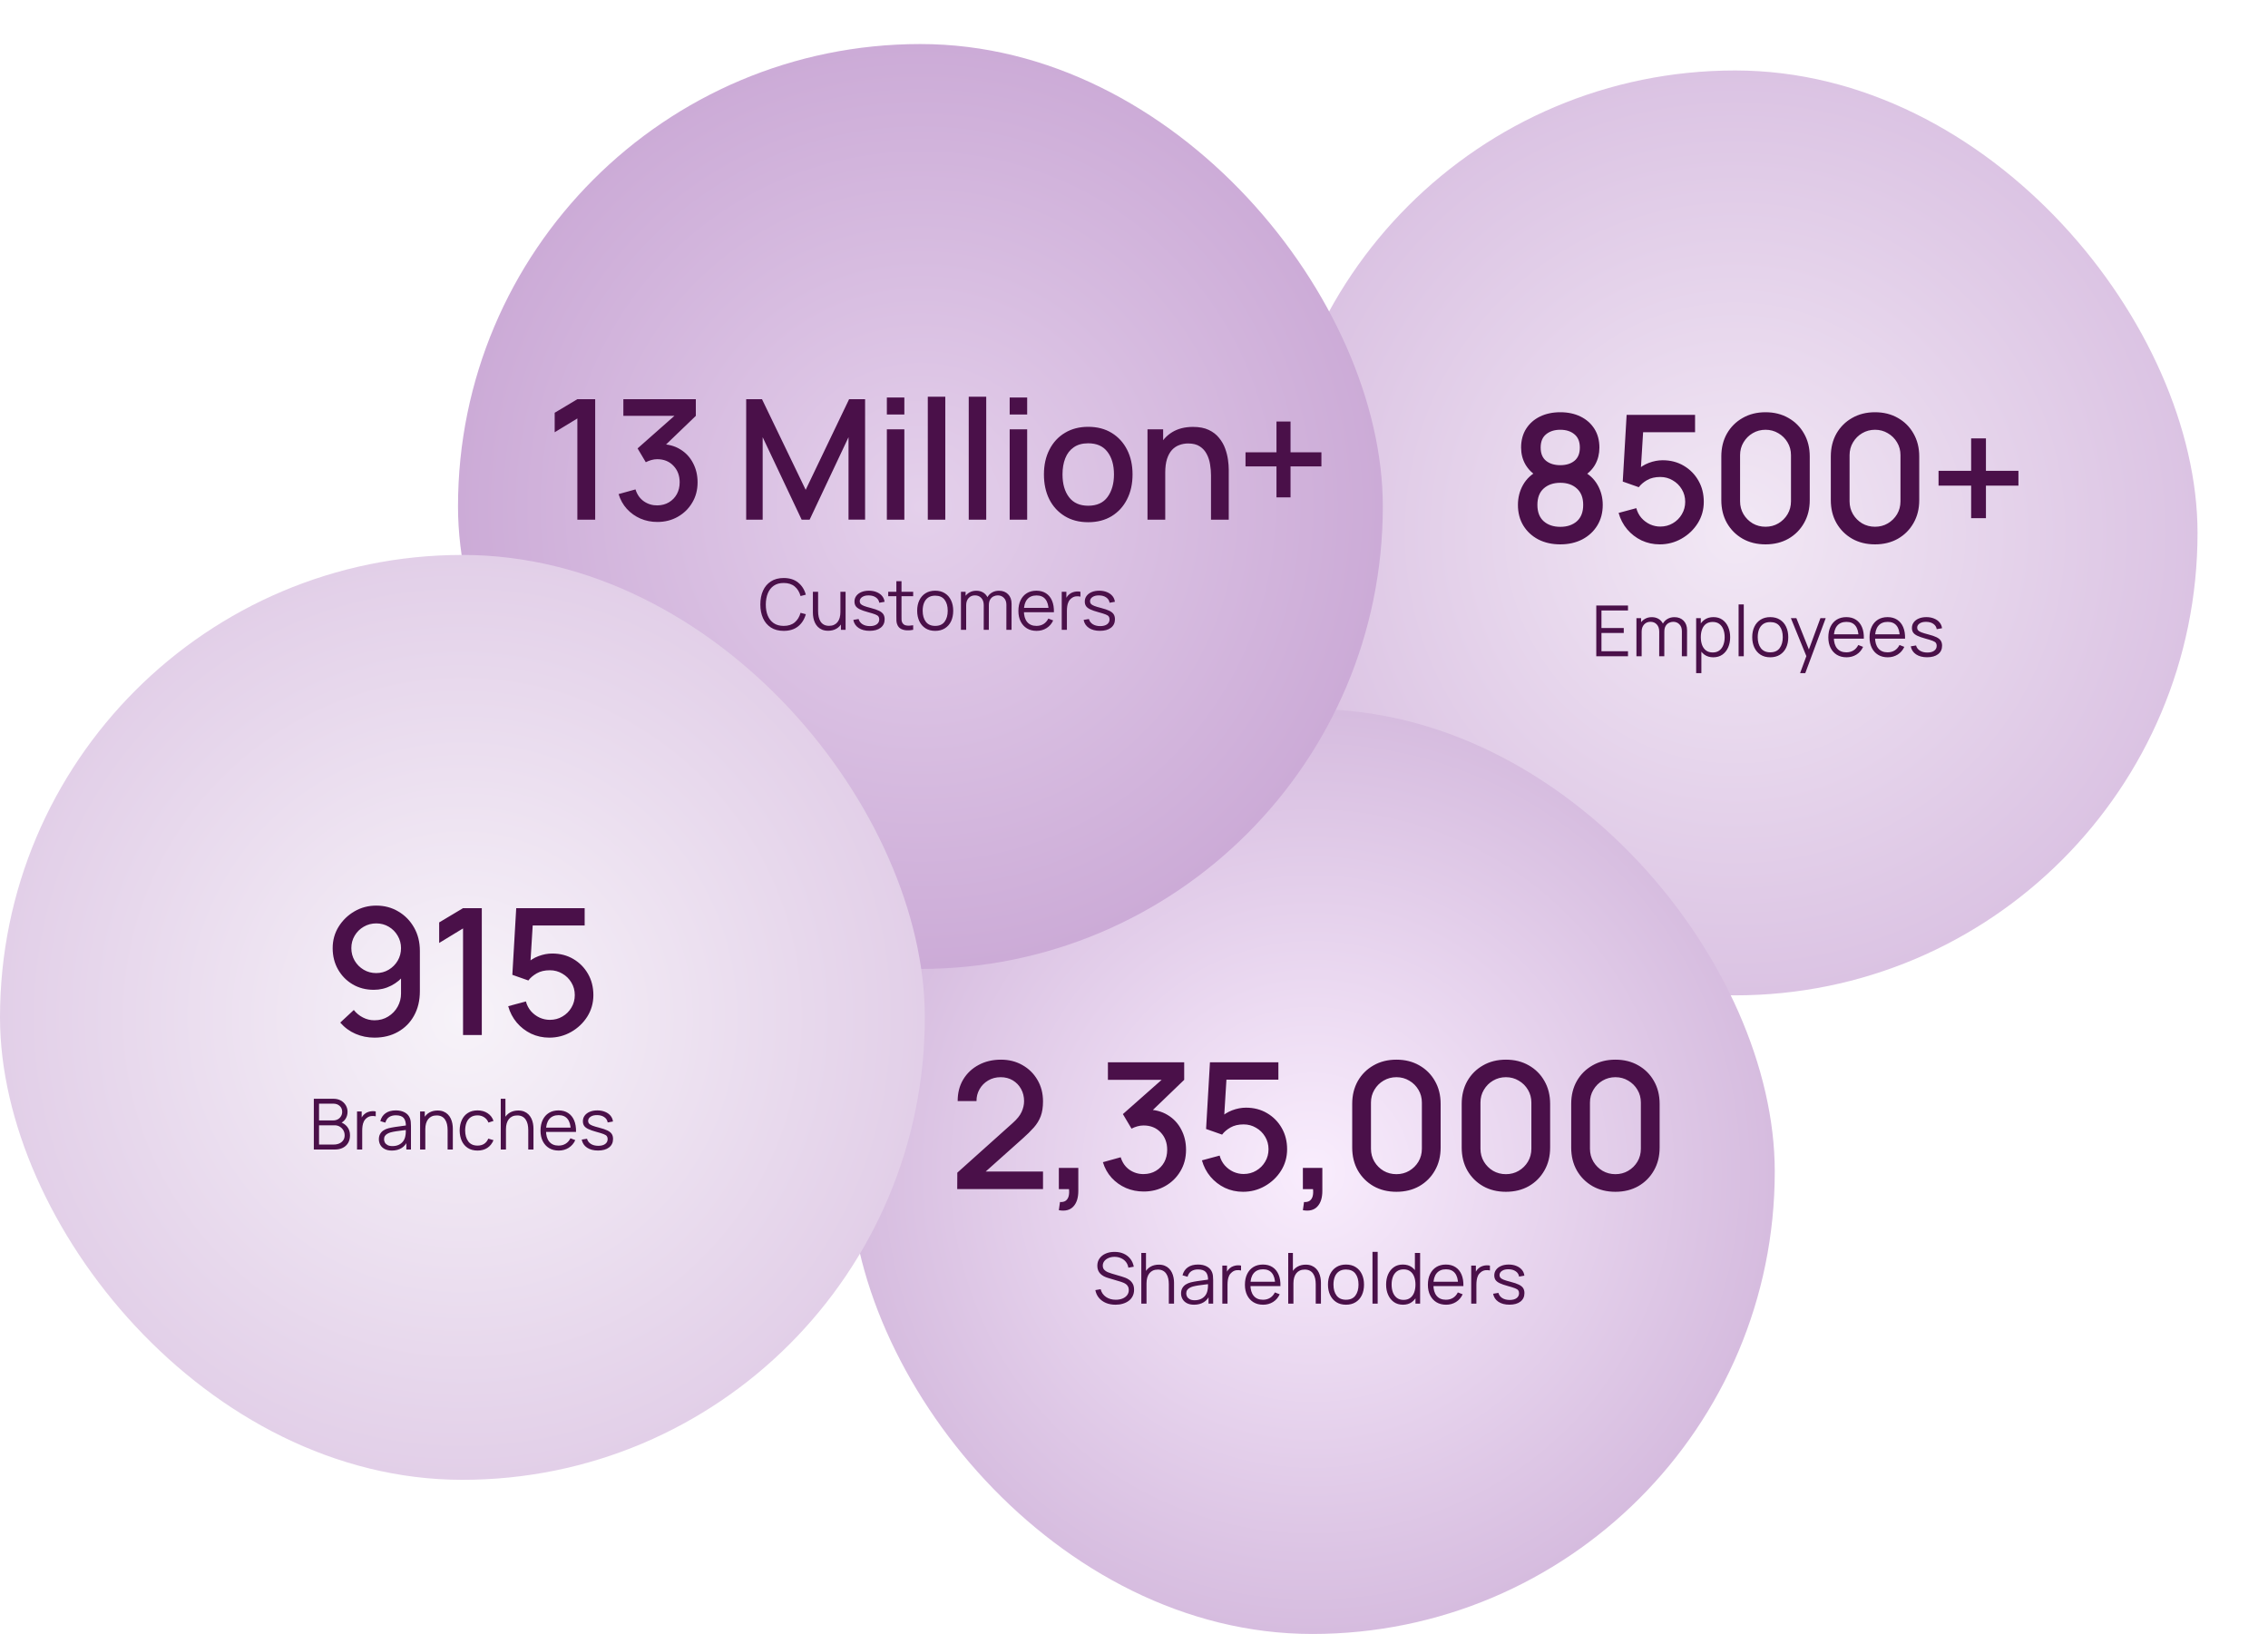 <svg width="515" height="371" viewBox="0 0 515 371" fill="none" xmlns="http://www.w3.org/2000/svg">
<g filter="url(#filter0_d_1_3)">
<rect x="289" y="14" width="210" height="210" rx="105" fill="url(#paint0_radial_1_3)"/>
</g>
<path d="M354.3 123.6C352.42 123.6 350.753 123.227 349.3 122.48C347.86 121.72 346.726 120.667 345.9 119.32C345.086 117.973 344.68 116.413 344.68 114.64C344.68 112.987 345.066 111.473 345.84 110.1C346.613 108.727 347.766 107.647 349.3 106.86L349.22 108.3C347.993 107.54 347.046 106.593 346.38 105.46C345.726 104.313 345.4 103.033 345.4 101.62C345.4 99.98 345.78 98.56 346.54 97.36C347.3 96.16 348.346 95.233 349.68 94.58C351.026 93.927 352.566 93.6 354.3 93.6C356.033 93.6 357.566 93.927 358.9 94.58C360.233 95.233 361.28 96.16 362.04 97.36C362.8 98.56 363.18 99.98 363.18 101.62C363.18 103.033 362.866 104.307 362.24 105.44C361.613 106.573 360.653 107.527 359.36 108.3L359.3 106.9C360.82 107.647 361.973 108.713 362.76 110.1C363.546 111.473 363.94 112.987 363.94 114.64C363.94 116.413 363.526 117.973 362.7 119.32C361.873 120.667 360.733 121.72 359.28 122.48C357.826 123.227 356.166 123.6 354.3 123.6ZM354.3 119.62C355.846 119.62 357.1 119.2 358.06 118.36C359.02 117.507 359.5 116.267 359.5 114.64C359.5 113.013 359.02 111.773 358.06 110.92C357.113 110.053 355.86 109.62 354.3 109.62C352.74 109.62 351.48 110.053 350.52 110.92C349.573 111.773 349.1 113.013 349.1 114.64C349.1 116.267 349.58 117.507 350.54 118.36C351.5 119.2 352.753 119.62 354.3 119.62ZM354.3 105.62C355.62 105.62 356.686 105.293 357.5 104.64C358.326 103.973 358.74 102.967 358.74 101.62C358.74 100.273 358.326 99.267 357.5 98.6C356.686 97.92 355.62 97.58 354.3 97.58C352.98 97.58 351.906 97.92 351.08 98.6C350.253 99.267 349.84 100.273 349.84 101.62C349.84 102.967 350.253 103.973 351.08 104.64C351.906 105.293 352.98 105.62 354.3 105.62ZM376.882 123.6C375.402 123.6 374.022 123.3 372.742 122.7C371.476 122.087 370.389 121.247 369.482 120.18C368.576 119.1 367.929 117.86 367.542 116.46L371.562 115.38C371.789 116.233 372.176 116.973 372.722 117.6C373.282 118.227 373.936 118.713 374.682 119.06C375.429 119.393 376.202 119.56 377.002 119.56C378.056 119.56 379.009 119.307 379.862 118.8C380.729 118.293 381.409 117.613 381.902 116.76C382.409 115.907 382.662 114.967 382.662 113.94C382.662 112.887 382.402 111.933 381.882 111.08C381.376 110.227 380.689 109.553 379.822 109.06C378.969 108.553 378.029 108.3 377.002 108.3C375.829 108.3 374.836 108.533 374.022 109C373.209 109.467 372.576 110.007 372.122 110.62L368.482 109.34L369.362 94.2H384.902V98.14H371.502L373.202 96.56L372.502 107.9L371.682 106.84C372.442 106.08 373.349 105.5 374.402 105.1C375.456 104.7 376.502 104.5 377.542 104.5C379.329 104.5 380.922 104.913 382.322 105.74C383.736 106.567 384.849 107.693 385.662 109.12C386.476 110.533 386.882 112.14 386.882 113.94C386.882 115.727 386.422 117.353 385.502 118.82C384.582 120.273 383.362 121.433 381.842 122.3C380.322 123.167 378.669 123.6 376.882 123.6ZM400.903 123.6C398.943 123.6 397.209 123.173 395.703 122.32C394.196 121.453 393.009 120.267 392.143 118.76C391.289 117.253 390.863 115.52 390.863 113.56V103.64C390.863 101.68 391.289 99.947 392.143 98.44C393.009 96.933 394.196 95.753 395.703 94.9C397.209 94.033 398.943 93.6 400.903 93.6C402.863 93.6 404.596 94.033 406.103 94.9C407.609 95.753 408.789 96.933 409.642 98.44C410.509 99.947 410.943 101.68 410.943 103.64V113.56C410.943 115.52 410.509 117.253 409.642 118.76C408.789 120.267 407.609 121.453 406.103 122.32C404.596 123.173 402.863 123.6 400.903 123.6ZM400.903 119.6C401.969 119.6 402.936 119.347 403.803 118.84C404.683 118.32 405.383 117.627 405.903 116.76C406.423 115.88 406.683 114.9 406.683 113.82V103.34C406.683 102.273 406.423 101.307 405.903 100.44C405.383 99.56 404.683 98.867 403.803 98.36C402.936 97.84 401.969 97.58 400.903 97.58C399.836 97.58 398.863 97.84 397.983 98.36C397.116 98.867 396.423 99.56 395.903 100.44C395.383 101.307 395.123 102.273 395.123 103.34V113.82C395.123 114.9 395.383 115.88 395.903 116.76C396.423 117.627 397.116 118.32 397.983 118.84C398.863 119.347 399.836 119.6 400.903 119.6ZM425.767 123.6C423.807 123.6 422.073 123.173 420.567 122.32C419.06 121.453 417.873 120.267 417.007 118.76C416.153 117.253 415.727 115.52 415.727 113.56V103.64C415.727 101.68 416.153 99.947 417.007 98.44C417.873 96.933 419.06 95.753 420.567 94.9C422.073 94.033 423.807 93.6 425.767 93.6C427.727 93.6 429.46 94.033 430.967 94.9C432.473 95.753 433.653 96.933 434.507 98.44C435.373 99.947 435.807 101.68 435.807 103.64V113.56C435.807 115.52 435.373 117.253 434.507 118.76C433.653 120.267 432.473 121.453 430.967 122.32C429.46 123.173 427.727 123.6 425.767 123.6ZM425.767 119.6C426.833 119.6 427.8 119.347 428.667 118.84C429.547 118.32 430.247 117.627 430.767 116.76C431.287 115.88 431.547 114.9 431.547 113.82V103.34C431.547 102.273 431.287 101.307 430.767 100.44C430.247 99.56 429.547 98.867 428.667 98.36C427.8 97.84 426.833 97.58 425.767 97.58C424.7 97.58 423.727 97.84 422.847 98.36C421.98 98.867 421.287 99.56 420.767 100.44C420.247 101.307 419.987 102.273 419.987 103.34V113.82C419.987 114.9 420.247 115.88 420.767 116.76C421.287 117.627 421.98 118.32 422.847 118.84C423.727 119.347 424.7 119.6 425.767 119.6ZM447.591 117.66V110.26H440.191V106.9H447.591V99.54H450.951V106.9H458.331V110.26H450.951V117.66H447.591Z" fill="#4A1049"/>
<path d="M362.472 149V137.48H369.672V138.608H363.648V142.592H368.712V143.72H363.648V147.872H369.672V149H362.472ZM381.901 149L381.909 143.328C381.909 142.661 381.722 142.139 381.349 141.76C380.981 141.376 380.511 141.184 379.941 141.184C379.615 141.184 379.298 141.259 378.989 141.408C378.679 141.557 378.423 141.797 378.221 142.128C378.023 142.459 377.925 142.891 377.925 143.424L377.229 143.224C377.213 142.605 377.333 142.064 377.589 141.6C377.85 141.136 378.207 140.776 378.661 140.52C379.119 140.259 379.637 140.128 380.213 140.128C381.082 140.128 381.778 140.397 382.301 140.936C382.823 141.469 383.085 142.192 383.085 143.104L383.077 149H381.901ZM371.589 149V140.36H372.645V142.488H372.773V149H371.589ZM376.757 149L376.765 143.408C376.765 142.72 376.581 142.179 376.213 141.784C375.85 141.384 375.37 141.184 374.773 141.184C374.175 141.184 373.693 141.389 373.325 141.8C372.957 142.205 372.773 142.747 372.773 143.424L372.069 143.04C372.069 142.485 372.199 141.989 372.461 141.552C372.722 141.109 373.079 140.763 373.533 140.512C373.986 140.256 374.501 140.128 375.077 140.128C375.626 140.128 376.114 140.245 376.541 140.48C376.973 140.715 377.311 141.056 377.557 141.504C377.802 141.952 377.925 142.496 377.925 143.136L377.917 149H376.757ZM389.039 149.24C388.244 149.24 387.572 149.04 387.023 148.64C386.474 148.235 386.058 147.688 385.775 147C385.492 146.307 385.351 145.531 385.351 144.672C385.351 143.797 385.492 143.019 385.775 142.336C386.063 141.648 386.484 141.107 387.039 140.712C387.594 140.317 388.276 140.12 389.087 140.12C389.876 140.12 390.554 140.32 391.119 140.72C391.684 141.12 392.116 141.664 392.415 142.352C392.719 143.04 392.871 143.813 392.871 144.672C392.871 145.536 392.719 146.312 392.415 147C392.111 147.688 391.674 148.235 391.103 148.64C390.532 149.04 389.844 149.24 389.039 149.24ZM385.151 152.84V140.36H386.207V146.864H386.335V152.84H385.151ZM388.919 148.144C389.522 148.144 390.023 147.992 390.423 147.688C390.823 147.384 391.122 146.971 391.319 146.448C391.522 145.92 391.623 145.328 391.623 144.672C391.623 144.021 391.524 143.435 391.327 142.912C391.13 142.389 390.828 141.976 390.423 141.672C390.023 141.368 389.514 141.216 388.895 141.216C388.292 141.216 387.791 141.363 387.391 141.656C386.996 141.949 386.7 142.357 386.503 142.88C386.306 143.397 386.207 143.995 386.207 144.672C386.207 145.339 386.306 145.936 386.503 146.464C386.7 146.987 386.999 147.397 387.399 147.696C387.799 147.995 388.306 148.144 388.919 148.144ZM394.788 149V137.24H395.964V149H394.788ZM401.97 149.24C401.112 149.24 400.378 149.045 399.77 148.656C399.162 148.267 398.696 147.728 398.37 147.04C398.045 146.352 397.882 145.563 397.882 144.672C397.882 143.765 398.048 142.971 398.378 142.288C398.709 141.605 399.178 141.075 399.786 140.696C400.4 140.312 401.128 140.12 401.97 140.12C402.834 140.12 403.57 140.315 404.178 140.704C404.792 141.088 405.258 141.624 405.578 142.312C405.904 142.995 406.066 143.781 406.066 144.672C406.066 145.579 405.904 146.376 405.578 147.064C405.253 147.747 404.784 148.28 404.17 148.664C403.557 149.048 402.824 149.24 401.97 149.24ZM401.97 148.112C402.93 148.112 403.645 147.795 404.114 147.16C404.584 146.52 404.818 145.691 404.818 144.672C404.818 143.627 404.581 142.795 404.106 142.176C403.637 141.557 402.925 141.248 401.97 141.248C401.325 141.248 400.792 141.395 400.37 141.688C399.954 141.976 399.642 142.379 399.434 142.896C399.232 143.408 399.13 144 399.13 144.672C399.13 145.712 399.37 146.547 399.85 147.176C400.33 147.8 401.037 148.112 401.97 148.112ZM408.75 152.84L410.422 148.304L410.446 149.648L406.662 140.36H407.91L411.014 148.128H410.502L413.366 140.36H414.566L409.926 152.84H408.75ZM419.299 149.24C418.457 149.24 417.726 149.053 417.107 148.68C416.494 148.307 416.017 147.781 415.675 147.104C415.334 146.427 415.163 145.632 415.163 144.72C415.163 143.776 415.331 142.96 415.667 142.272C416.003 141.584 416.475 141.053 417.083 140.68C417.697 140.307 418.419 140.12 419.251 140.12C420.105 140.12 420.833 140.317 421.435 140.712C422.038 141.101 422.494 141.661 422.803 142.392C423.113 143.123 423.254 143.995 423.227 145.008H422.027V144.592C422.006 143.472 421.763 142.627 421.299 142.056C420.841 141.485 420.169 141.2 419.283 141.2C418.355 141.2 417.643 141.501 417.147 142.104C416.657 142.707 416.411 143.565 416.411 144.68C416.411 145.768 416.657 146.613 417.147 147.216C417.643 147.813 418.345 148.112 419.251 148.112C419.87 148.112 420.409 147.971 420.867 147.688C421.331 147.4 421.697 146.987 421.963 146.448L423.059 146.872C422.718 147.624 422.214 148.208 421.547 148.624C420.886 149.035 420.137 149.24 419.299 149.24ZM415.995 145.008V144.024H422.595V145.008H415.995ZM428.659 149.24C427.816 149.24 427.085 149.053 426.467 148.68C425.853 148.307 425.376 147.781 425.035 147.104C424.693 146.427 424.523 145.632 424.523 144.72C424.523 143.776 424.691 142.96 425.027 142.272C425.363 141.584 425.835 141.053 426.443 140.68C427.056 140.307 427.779 140.12 428.611 140.12C429.464 140.12 430.192 140.317 430.795 140.712C431.397 141.101 431.853 141.661 432.163 142.392C432.472 143.123 432.613 143.995 432.587 145.008H431.387V144.592C431.365 143.472 431.123 142.627 430.659 142.056C430.2 141.485 429.528 141.2 428.643 141.2C427.715 141.2 427.003 141.501 426.507 142.104C426.016 142.707 425.771 143.565 425.771 144.68C425.771 145.768 426.016 146.613 426.507 147.216C427.003 147.813 427.704 148.112 428.611 148.112C429.229 148.112 429.768 147.971 430.227 147.688C430.691 147.4 431.056 146.987 431.323 146.448L432.419 146.872C432.077 147.624 431.573 148.208 430.907 148.624C430.245 149.035 429.496 149.24 428.659 149.24ZM425.355 145.008V144.024H431.955V145.008H425.355ZM437.586 149.232C436.573 149.232 435.738 149.013 435.082 148.576C434.432 148.139 434.032 147.531 433.882 146.752L435.082 146.552C435.21 147.043 435.501 147.435 435.954 147.728C436.413 148.016 436.978 148.16 437.65 148.16C438.306 148.16 438.824 148.024 439.202 147.752C439.581 147.475 439.77 147.099 439.77 146.624C439.77 146.357 439.709 146.141 439.586 145.976C439.469 145.805 439.226 145.648 438.858 145.504C438.49 145.36 437.941 145.189 437.21 144.992C436.426 144.779 435.813 144.565 435.37 144.352C434.928 144.139 434.613 143.893 434.426 143.616C434.24 143.333 434.146 142.989 434.146 142.584C434.146 142.093 434.285 141.664 434.562 141.296C434.84 140.923 435.224 140.635 435.714 140.432C436.205 140.224 436.776 140.12 437.426 140.12C438.077 140.12 438.658 140.227 439.17 140.44C439.688 140.648 440.104 140.941 440.418 141.32C440.733 141.699 440.92 142.139 440.978 142.64L439.778 142.856C439.698 142.349 439.445 141.949 439.018 141.656C438.597 141.357 438.061 141.203 437.41 141.192C436.797 141.176 436.298 141.293 435.914 141.544C435.53 141.789 435.338 142.117 435.338 142.528C435.338 142.757 435.408 142.955 435.546 143.12C435.685 143.28 435.936 143.432 436.298 143.576C436.666 143.72 437.189 143.877 437.866 144.048C438.661 144.251 439.285 144.464 439.738 144.688C440.192 144.912 440.514 145.176 440.706 145.48C440.898 145.784 440.994 146.16 440.994 146.608C440.994 147.424 440.69 148.067 440.082 148.536C439.48 149 438.648 149.232 437.586 149.232Z" fill="#4A1049"/>
<rect x="193" y="161" width="210" height="210" rx="105" fill="url(#paint1_radial_1_3)"/>
<path d="M217.359 269.98L217.379 266.26L229.919 255.02C230.932 254.127 231.619 253.273 231.979 252.46C232.352 251.647 232.539 250.833 232.539 250.02C232.539 248.993 232.312 248.073 231.859 247.26C231.405 246.433 230.779 245.78 229.979 245.3C229.179 244.82 228.259 244.58 227.219 244.58C226.152 244.58 225.199 244.833 224.359 245.34C223.532 245.833 222.885 246.493 222.419 247.32C221.952 248.147 221.725 249.04 221.739 250H217.459C217.459 248.133 217.879 246.5 218.719 245.1C219.572 243.687 220.739 242.587 222.219 241.8C223.699 241 225.392 240.6 227.299 240.6C229.112 240.6 230.739 241.013 232.179 241.84C233.619 242.653 234.752 243.773 235.579 245.2C236.419 246.627 236.839 248.253 236.839 250.08C236.839 251.4 236.665 252.52 236.319 253.44C235.972 254.36 235.452 255.213 234.759 256C234.065 256.787 233.199 257.64 232.159 258.56L222.479 267.2L222.019 266H236.839V269.98H217.359ZM240.435 274.78L240.695 272.92C241.268 272.96 241.715 272.853 242.035 272.6C242.355 272.347 242.568 271.993 242.675 271.54C242.782 271.087 242.802 270.573 242.735 270H240.435V265.18H244.855V270.4C244.855 271.973 244.475 273.16 243.715 273.96C242.968 274.76 241.875 275.033 240.435 274.78ZM259.697 270.54C258.27 270.54 256.93 270.273 255.677 269.74C254.423 269.193 253.337 268.42 252.417 267.42C251.51 266.42 250.85 265.24 250.437 263.88L254.477 262.76C254.863 264 255.537 264.953 256.497 265.62C257.457 266.273 258.523 266.593 259.697 266.58C260.75 266.567 261.677 266.32 262.477 265.84C263.277 265.36 263.903 264.713 264.357 263.9C264.81 263.073 265.037 262.127 265.037 261.06C265.037 259.46 264.537 258.14 263.537 257.1C262.55 256.06 261.257 255.54 259.657 255.54C259.203 255.54 258.737 255.607 258.257 255.74C257.79 255.873 257.35 256.047 256.937 256.26L254.977 252.96L265.137 243.98L265.577 245.18H251.577V241.2H268.897V245.18L260.457 253.3L260.417 251.94C262.23 251.94 263.803 252.347 265.137 253.16C266.47 253.96 267.497 255.053 268.217 256.44C268.95 257.813 269.317 259.353 269.317 261.06C269.317 262.9 268.883 264.533 268.017 265.96C267.163 267.387 266.01 268.507 264.557 269.32C263.117 270.133 261.497 270.54 259.697 270.54ZM282.267 270.6C280.787 270.6 279.407 270.3 278.127 269.7C276.861 269.087 275.774 268.247 274.867 267.18C273.961 266.1 273.314 264.86 272.927 263.46L276.947 262.38C277.174 263.233 277.561 263.973 278.107 264.6C278.667 265.227 279.321 265.713 280.067 266.06C280.814 266.393 281.587 266.56 282.387 266.56C283.441 266.56 284.394 266.307 285.247 265.8C286.114 265.293 286.794 264.613 287.287 263.76C287.794 262.907 288.047 261.967 288.047 260.94C288.047 259.887 287.787 258.933 287.267 258.08C286.761 257.227 286.074 256.553 285.207 256.06C284.354 255.553 283.414 255.3 282.387 255.3C281.214 255.3 280.221 255.533 279.407 256C278.594 256.467 277.961 257.007 277.507 257.62L273.867 256.34L274.747 241.2H290.287V245.14H276.887L278.587 243.56L277.887 254.9L277.067 253.84C277.827 253.08 278.734 252.5 279.787 252.1C280.841 251.7 281.887 251.5 282.927 251.5C284.714 251.5 286.307 251.913 287.707 252.74C289.121 253.567 290.234 254.693 291.047 256.12C291.861 257.533 292.267 259.14 292.267 260.94C292.267 262.727 291.807 264.353 290.887 265.82C289.967 267.273 288.747 268.433 287.227 269.3C285.707 270.167 284.054 270.6 282.267 270.6ZM295.848 274.78L296.108 272.92C296.681 272.96 297.128 272.853 297.448 272.6C297.768 272.347 297.981 271.993 298.088 271.54C298.194 271.087 298.214 270.573 298.148 270H295.848V265.18H300.268V270.4C300.268 271.973 299.888 273.16 299.128 273.96C298.381 274.76 297.288 275.033 295.848 274.78ZM317.089 270.6C315.129 270.6 313.396 270.173 311.889 269.32C310.383 268.453 309.196 267.267 308.329 265.76C307.476 264.253 307.049 262.52 307.049 260.56V250.64C307.049 248.68 307.476 246.947 308.329 245.44C309.196 243.933 310.383 242.753 311.889 241.9C313.396 241.033 315.129 240.6 317.089 240.6C319.049 240.6 320.783 241.033 322.289 241.9C323.796 242.753 324.976 243.933 325.829 245.44C326.696 246.947 327.129 248.68 327.129 250.64V260.56C327.129 262.52 326.696 264.253 325.829 265.76C324.976 267.267 323.796 268.453 322.289 269.32C320.783 270.173 319.049 270.6 317.089 270.6ZM317.089 266.6C318.156 266.6 319.123 266.347 319.989 265.84C320.869 265.32 321.569 264.627 322.089 263.76C322.609 262.88 322.869 261.9 322.869 260.82V250.34C322.869 249.273 322.609 248.307 322.089 247.44C321.569 246.56 320.869 245.867 319.989 245.36C319.123 244.84 318.156 244.58 317.089 244.58C316.023 244.58 315.049 244.84 314.169 245.36C313.303 245.867 312.609 246.56 312.089 247.44C311.569 248.307 311.309 249.273 311.309 250.34V260.82C311.309 261.9 311.569 262.88 312.089 263.76C312.609 264.627 313.303 265.32 314.169 265.84C315.049 266.347 316.023 266.6 317.089 266.6ZM341.953 270.6C339.993 270.6 338.26 270.173 336.753 269.32C335.247 268.453 334.06 267.267 333.193 265.76C332.34 264.253 331.913 262.52 331.913 260.56V250.64C331.913 248.68 332.34 246.947 333.193 245.44C334.06 243.933 335.247 242.753 336.753 241.9C338.26 241.033 339.993 240.6 341.953 240.6C343.913 240.6 345.647 241.033 347.153 241.9C348.66 242.753 349.84 243.933 350.693 245.44C351.56 246.947 351.993 248.68 351.993 250.64V260.56C351.993 262.52 351.56 264.253 350.693 265.76C349.84 267.267 348.66 268.453 347.153 269.32C345.647 270.173 343.913 270.6 341.953 270.6ZM341.953 266.6C343.02 266.6 343.987 266.347 344.853 265.84C345.733 265.32 346.433 264.627 346.953 263.76C347.473 262.88 347.733 261.9 347.733 260.82V250.34C347.733 249.273 347.473 248.307 346.953 247.44C346.433 246.56 345.733 245.867 344.853 245.36C343.987 244.84 343.02 244.58 341.953 244.58C340.887 244.58 339.913 244.84 339.033 245.36C338.167 245.867 337.473 246.56 336.953 247.44C336.433 248.307 336.173 249.273 336.173 250.34V260.82C336.173 261.9 336.433 262.88 336.953 263.76C337.473 264.627 338.167 265.32 339.033 265.84C339.913 266.347 340.887 266.6 341.953 266.6ZM366.817 270.6C364.857 270.6 363.124 270.173 361.617 269.32C360.111 268.453 358.924 267.267 358.057 265.76C357.204 264.253 356.777 262.52 356.777 260.56V250.64C356.777 248.68 357.204 246.947 358.057 245.44C358.924 243.933 360.111 242.753 361.617 241.9C363.124 241.033 364.857 240.6 366.817 240.6C368.777 240.6 370.511 241.033 372.017 241.9C373.524 242.753 374.704 243.933 375.557 245.44C376.424 246.947 376.857 248.68 376.857 250.64V260.56C376.857 262.52 376.424 264.253 375.557 265.76C374.704 267.267 373.524 268.453 372.017 269.32C370.511 270.173 368.777 270.6 366.817 270.6ZM366.817 266.6C367.884 266.6 368.851 266.347 369.717 265.84C370.597 265.32 371.297 264.627 371.817 263.76C372.337 262.88 372.597 261.9 372.597 260.82V250.34C372.597 249.273 372.337 248.307 371.817 247.44C371.297 246.56 370.597 245.867 369.717 245.36C368.851 244.84 367.884 244.58 366.817 244.58C365.751 244.58 364.777 244.84 363.897 245.36C363.031 245.867 362.337 246.56 361.817 247.44C361.297 248.307 361.037 249.273 361.037 250.34V260.82C361.037 261.9 361.297 262.88 361.817 263.76C362.337 264.627 363.031 265.32 363.897 265.84C364.777 266.347 365.751 266.6 366.817 266.6Z" fill="#4A1049"/>
<path d="M253.308 296.24C252.502 296.24 251.777 296.107 251.132 295.84C250.492 295.568 249.961 295.184 249.54 294.688C249.124 294.192 248.852 293.603 248.724 292.92L249.924 292.72C250.116 293.467 250.521 294.053 251.14 294.48C251.758 294.901 252.497 295.112 253.356 295.112C253.921 295.112 254.428 295.024 254.876 294.848C255.324 294.667 255.676 294.411 255.932 294.08C256.188 293.749 256.316 293.357 256.316 292.904C256.316 292.605 256.262 292.352 256.156 292.144C256.049 291.931 255.908 291.755 255.732 291.616C255.556 291.477 255.364 291.363 255.156 291.272C254.948 291.176 254.745 291.099 254.548 291.04L251.628 290.168C251.276 290.067 250.95 289.939 250.652 289.784C250.353 289.624 250.092 289.435 249.868 289.216C249.649 288.992 249.478 288.731 249.356 288.432C249.233 288.133 249.172 287.792 249.172 287.408C249.172 286.757 249.342 286.195 249.684 285.72C250.025 285.245 250.492 284.88 251.084 284.624C251.676 284.368 252.35 284.243 253.108 284.248C253.876 284.248 254.561 284.384 255.164 284.656C255.772 284.928 256.273 285.317 256.668 285.824C257.062 286.325 257.324 286.92 257.452 287.608L256.22 287.832C256.14 287.331 255.956 286.896 255.668 286.528C255.38 286.16 255.012 285.877 254.564 285.68C254.121 285.477 253.633 285.373 253.1 285.368C252.582 285.368 252.121 285.456 251.716 285.632C251.316 285.803 250.998 286.037 250.764 286.336C250.529 286.635 250.412 286.976 250.412 287.36C250.412 287.749 250.518 288.061 250.732 288.296C250.95 288.531 251.217 288.715 251.532 288.848C251.852 288.981 252.161 289.091 252.46 289.176L254.716 289.84C254.95 289.904 255.225 289.997 255.54 290.12C255.86 290.237 256.169 290.408 256.468 290.632C256.772 290.851 257.022 291.139 257.22 291.496C257.417 291.853 257.516 292.307 257.516 292.856C257.516 293.389 257.409 293.867 257.196 294.288C256.988 294.709 256.692 295.064 256.308 295.352C255.929 295.64 255.484 295.859 254.972 296.008C254.465 296.163 253.91 296.24 253.308 296.24ZM265.407 296V291.592C265.407 291.112 265.362 290.672 265.271 290.272C265.18 289.867 265.034 289.515 264.831 289.216C264.634 288.912 264.375 288.677 264.055 288.512C263.74 288.347 263.356 288.264 262.903 288.264C262.487 288.264 262.119 288.336 261.799 288.48C261.484 288.624 261.218 288.832 260.999 289.104C260.786 289.371 260.623 289.696 260.511 290.08C260.399 290.464 260.343 290.901 260.343 291.392L259.511 291.208C259.511 290.323 259.666 289.579 259.975 288.976C260.284 288.373 260.711 287.917 261.255 287.608C261.799 287.299 262.423 287.144 263.127 287.144C263.644 287.144 264.095 287.224 264.479 287.384C264.868 287.544 265.196 287.76 265.463 288.032C265.735 288.304 265.954 288.616 266.119 288.968C266.284 289.315 266.404 289.685 266.479 290.08C266.554 290.469 266.591 290.859 266.591 291.248V296H265.407ZM259.159 296V284.48H260.223V290.984H260.343V296H259.159ZM271.139 296.24C270.488 296.24 269.942 296.123 269.499 295.888C269.062 295.653 268.734 295.341 268.515 294.952C268.296 294.563 268.187 294.139 268.187 293.68C268.187 293.211 268.28 292.811 268.467 292.48C268.659 292.144 268.918 291.869 269.243 291.656C269.574 291.443 269.955 291.28 270.387 291.168C270.824 291.061 271.307 290.968 271.835 290.888C272.368 290.803 272.888 290.731 273.395 290.672C273.907 290.608 274.355 290.547 274.739 290.488L274.323 290.744C274.339 289.891 274.174 289.259 273.827 288.848C273.48 288.437 272.878 288.232 272.019 288.232C271.427 288.232 270.926 288.365 270.515 288.632C270.11 288.899 269.824 289.32 269.659 289.896L268.515 289.56C268.712 288.787 269.11 288.187 269.707 287.76C270.304 287.333 271.08 287.12 272.035 287.12C272.824 287.12 273.494 287.269 274.043 287.568C274.598 287.861 274.99 288.288 275.219 288.848C275.326 289.099 275.395 289.379 275.427 289.688C275.459 289.997 275.475 290.312 275.475 290.632V296H274.427V293.832L274.731 293.96C274.438 294.701 273.982 295.267 273.363 295.656C272.744 296.045 272.003 296.24 271.139 296.24ZM271.275 295.224C271.824 295.224 272.304 295.125 272.715 294.928C273.126 294.731 273.456 294.461 273.707 294.12C273.958 293.773 274.12 293.384 274.195 292.952C274.259 292.675 274.294 292.371 274.299 292.04C274.304 291.704 274.307 291.453 274.307 291.288L274.755 291.52C274.355 291.573 273.92 291.627 273.451 291.68C272.987 291.733 272.528 291.795 272.075 291.864C271.627 291.933 271.222 292.016 270.859 292.112C270.614 292.181 270.376 292.28 270.147 292.408C269.918 292.531 269.728 292.696 269.579 292.904C269.435 293.112 269.363 293.371 269.363 293.68C269.363 293.931 269.424 294.173 269.547 294.408C269.675 294.643 269.878 294.837 270.155 294.992C270.438 295.147 270.811 295.224 271.275 295.224ZM277.558 296V287.36H278.614V289.44L278.406 289.168C278.502 288.912 278.627 288.677 278.782 288.464C278.936 288.245 279.104 288.067 279.286 287.928C279.51 287.731 279.771 287.581 280.07 287.48C280.368 287.373 280.67 287.312 280.974 287.296C281.278 287.275 281.555 287.296 281.806 287.36V288.464C281.491 288.384 281.147 288.365 280.774 288.408C280.4 288.451 280.056 288.6 279.742 288.856C279.454 289.08 279.238 289.349 279.094 289.664C278.95 289.973 278.854 290.304 278.806 290.656C278.758 291.003 278.734 291.347 278.734 291.688V296H277.558ZM286.823 296.24C285.98 296.24 285.25 296.053 284.631 295.68C284.018 295.307 283.54 294.781 283.199 294.104C282.858 293.427 282.687 292.632 282.687 291.72C282.687 290.776 282.855 289.96 283.191 289.272C283.527 288.584 283.999 288.053 284.607 287.68C285.22 287.307 285.943 287.12 286.775 287.12C287.628 287.12 288.356 287.317 288.959 287.712C289.562 288.101 290.018 288.661 290.327 289.392C290.636 290.123 290.778 290.995 290.751 292.008H289.551V291.592C289.53 290.472 289.287 289.627 288.823 289.056C288.364 288.485 287.692 288.2 286.807 288.2C285.879 288.2 285.167 288.501 284.671 289.104C284.18 289.707 283.935 290.565 283.935 291.68C283.935 292.768 284.18 293.613 284.671 294.216C285.167 294.813 285.868 295.112 286.775 295.112C287.394 295.112 287.932 294.971 288.391 294.688C288.855 294.4 289.22 293.987 289.487 293.448L290.583 293.872C290.242 294.624 289.738 295.208 289.071 295.624C288.41 296.035 287.66 296.24 286.823 296.24ZM283.519 292.008V291.024H290.119V292.008H283.519ZM298.766 296V291.592C298.766 291.112 298.721 290.672 298.63 290.272C298.54 289.867 298.393 289.515 298.19 289.216C297.993 288.912 297.734 288.677 297.414 288.512C297.1 288.347 296.716 288.264 296.262 288.264C295.846 288.264 295.478 288.336 295.158 288.48C294.844 288.624 294.577 288.832 294.358 289.104C294.145 289.371 293.982 289.696 293.87 290.08C293.758 290.464 293.702 290.901 293.702 291.392L292.87 291.208C292.87 290.323 293.025 289.579 293.334 288.976C293.644 288.373 294.07 287.917 294.614 287.608C295.158 287.299 295.782 287.144 296.486 287.144C297.004 287.144 297.454 287.224 297.838 287.384C298.228 287.544 298.556 287.76 298.822 288.032C299.094 288.304 299.313 288.616 299.478 288.968C299.644 289.315 299.764 289.685 299.838 290.08C299.913 290.469 299.95 290.859 299.95 291.248V296H298.766ZM292.518 296V284.48H293.582V290.984H293.702V296H292.518ZM305.634 296.24C304.776 296.24 304.042 296.045 303.434 295.656C302.826 295.267 302.36 294.728 302.034 294.04C301.709 293.352 301.546 292.563 301.546 291.672C301.546 290.765 301.712 289.971 302.042 289.288C302.373 288.605 302.842 288.075 303.45 287.696C304.064 287.312 304.792 287.12 305.634 287.12C306.498 287.12 307.234 287.315 307.842 287.704C308.456 288.088 308.922 288.624 309.242 289.312C309.568 289.995 309.73 290.781 309.73 291.672C309.73 292.579 309.568 293.376 309.242 294.064C308.917 294.747 308.448 295.28 307.834 295.664C307.221 296.048 306.488 296.24 305.634 296.24ZM305.634 295.112C306.594 295.112 307.309 294.795 307.778 294.16C308.248 293.52 308.482 292.691 308.482 291.672C308.482 290.627 308.245 289.795 307.77 289.176C307.301 288.557 306.589 288.248 305.634 288.248C304.989 288.248 304.456 288.395 304.034 288.688C303.618 288.976 303.306 289.379 303.098 289.896C302.896 290.408 302.794 291 302.794 291.672C302.794 292.712 303.034 293.547 303.514 294.176C303.994 294.8 304.701 295.112 305.634 295.112ZM311.655 296V284.24H312.831V296H311.655ZM318.581 296.24C317.776 296.24 317.088 296.04 316.517 295.64C315.947 295.235 315.509 294.688 315.205 294C314.901 293.312 314.749 292.536 314.749 291.672C314.749 290.813 314.899 290.04 315.197 289.352C315.501 288.664 315.936 288.12 316.501 287.72C317.067 287.32 317.744 287.12 318.533 287.12C319.344 287.12 320.027 287.317 320.581 287.712C321.136 288.107 321.555 288.648 321.837 289.336C322.125 290.019 322.269 290.797 322.269 291.672C322.269 292.531 322.128 293.307 321.845 294C321.563 294.688 321.147 295.235 320.597 295.64C320.048 296.04 319.376 296.24 318.581 296.24ZM318.701 295.144C319.315 295.144 319.821 294.995 320.221 294.696C320.621 294.397 320.92 293.987 321.117 293.464C321.315 292.936 321.413 292.339 321.413 291.672C321.413 290.995 321.315 290.397 321.117 289.88C320.92 289.357 320.621 288.949 320.221 288.656C319.827 288.363 319.328 288.216 318.725 288.216C318.107 288.216 317.595 288.368 317.189 288.672C316.784 288.976 316.483 289.389 316.285 289.912C316.093 290.435 315.997 291.021 315.997 291.672C315.997 292.328 316.096 292.92 316.293 293.448C316.496 293.971 316.797 294.384 317.197 294.688C317.597 294.992 318.099 295.144 318.701 295.144ZM321.413 296V289.496H321.285V284.48H322.469V296H321.413ZM328.37 296.24C327.527 296.24 326.796 296.053 326.178 295.68C325.564 295.307 325.087 294.781 324.746 294.104C324.404 293.427 324.234 292.632 324.234 291.72C324.234 290.776 324.402 289.96 324.738 289.272C325.074 288.584 325.546 288.053 326.154 287.68C326.767 287.307 327.49 287.12 328.322 287.12C329.175 287.12 329.903 287.317 330.506 287.712C331.108 288.101 331.564 288.661 331.874 289.392C332.183 290.123 332.324 290.995 332.298 292.008H331.098V291.592C331.076 290.472 330.834 289.627 330.37 289.056C329.911 288.485 329.239 288.2 328.354 288.2C327.426 288.2 326.714 288.501 326.218 289.104C325.727 289.707 325.482 290.565 325.482 291.68C325.482 292.768 325.727 293.613 326.218 294.216C326.714 294.813 327.415 295.112 328.322 295.112C328.94 295.112 329.479 294.971 329.938 294.688C330.402 294.4 330.767 293.987 331.034 293.448L332.13 293.872C331.788 294.624 331.284 295.208 330.618 295.624C329.956 296.035 329.207 296.24 328.37 296.24ZM325.066 292.008V291.024H331.666V292.008H325.066ZM334.073 296V287.36H335.129V289.44L334.921 289.168C335.017 288.912 335.142 288.677 335.297 288.464C335.452 288.245 335.62 288.067 335.801 287.928C336.025 287.731 336.286 287.581 336.585 287.48C336.884 287.373 337.185 287.312 337.489 287.296C337.793 287.275 338.07 287.296 338.321 287.36V288.464C338.006 288.384 337.662 288.365 337.289 288.408C336.916 288.451 336.572 288.6 336.257 288.856C335.969 289.08 335.753 289.349 335.609 289.664C335.465 289.973 335.369 290.304 335.321 290.656C335.273 291.003 335.249 291.347 335.249 291.688V296H334.073ZM342.75 296.232C341.737 296.232 340.902 296.013 340.246 295.576C339.596 295.139 339.196 294.531 339.046 293.752L340.246 293.552C340.374 294.043 340.665 294.435 341.118 294.728C341.577 295.016 342.142 295.16 342.814 295.16C343.47 295.16 343.988 295.024 344.366 294.752C344.745 294.475 344.934 294.099 344.934 293.624C344.934 293.357 344.873 293.141 344.75 292.976C344.633 292.805 344.39 292.648 344.022 292.504C343.654 292.36 343.105 292.189 342.374 291.992C341.59 291.779 340.977 291.565 340.534 291.352C340.092 291.139 339.777 290.893 339.59 290.616C339.404 290.333 339.31 289.989 339.31 289.584C339.31 289.093 339.449 288.664 339.726 288.296C340.004 287.923 340.388 287.635 340.878 287.432C341.369 287.224 341.94 287.12 342.59 287.12C343.241 287.12 343.822 287.227 344.334 287.44C344.852 287.648 345.268 287.941 345.582 288.32C345.897 288.699 346.084 289.139 346.142 289.64L344.942 289.856C344.862 289.349 344.609 288.949 344.182 288.656C343.761 288.357 343.225 288.203 342.574 288.192C341.961 288.176 341.462 288.293 341.078 288.544C340.694 288.789 340.502 289.117 340.502 289.528C340.502 289.757 340.572 289.955 340.71 290.12C340.849 290.28 341.1 290.432 341.462 290.576C341.83 290.72 342.353 290.877 343.03 291.048C343.825 291.251 344.449 291.464 344.902 291.688C345.356 291.912 345.678 292.176 345.87 292.48C346.062 292.784 346.158 293.16 346.158 293.608C346.158 294.424 345.854 295.067 345.246 295.536C344.644 296 343.812 296.232 342.75 296.232Z" fill="#4A1049"/>
<rect x="104" y="10" width="210" height="210" rx="105" fill="url(#paint2_radial_1_3)"/>
<path d="M131.103 118V95.01L125.954 98.145V93.718L131.103 90.64H135.15V118H131.103ZM149.262 118.513C147.907 118.513 146.634 118.26 145.443 117.753C144.253 117.234 143.22 116.499 142.346 115.549C141.485 114.599 140.858 113.478 140.465 112.186L144.303 111.122C144.671 112.3 145.31 113.206 146.222 113.839C147.134 114.46 148.148 114.764 149.262 114.751C150.263 114.738 151.143 114.504 151.903 114.048C152.663 113.592 153.259 112.978 153.689 112.205C154.12 111.42 154.335 110.52 154.335 109.507C154.335 107.987 153.86 106.733 152.91 105.745C151.973 104.757 150.744 104.263 149.224 104.263C148.794 104.263 148.35 104.326 147.894 104.453C147.451 104.58 147.033 104.744 146.64 104.947L144.778 101.812L154.43 93.281L154.848 94.421H141.548V90.64H158.002V94.421L149.984 102.135L149.946 100.843C151.669 100.843 153.164 101.229 154.43 102.002C155.697 102.762 156.672 103.801 157.356 105.118C158.053 106.423 158.401 107.886 158.401 109.507C158.401 111.255 157.99 112.807 157.166 114.162C156.356 115.517 155.26 116.581 153.879 117.354C152.511 118.127 150.972 118.513 149.262 118.513ZM169.439 118V90.64H173.03L182.948 111.217L192.809 90.64H196.438V117.981H192.676V99.266L183.841 118H182.036L173.182 99.266V118H169.439ZM201.381 94.117V90.26H205.352V94.117H201.381ZM201.381 118V97.48H205.352V118H201.381ZM210.678 118V90.07H214.649V118H210.678ZM219.974 118V90.07H223.945V118H219.974ZM229.271 94.117V90.26H233.242V94.117H229.271ZM229.271 118V97.48H233.242V118H229.271ZM247.099 118.57C245.047 118.57 243.267 118.108 241.76 117.183C240.252 116.258 239.087 114.985 238.264 113.364C237.453 111.73 237.048 109.849 237.048 107.721C237.048 105.58 237.466 103.699 238.302 102.078C239.138 100.444 240.309 99.177 241.817 98.278C243.324 97.366 245.085 96.91 247.099 96.91C249.151 96.91 250.93 97.372 252.438 98.297C253.945 99.222 255.11 100.495 255.934 102.116C256.757 103.737 257.169 105.606 257.169 107.721C257.169 109.862 256.751 111.749 255.915 113.383C255.091 115.004 253.926 116.277 252.419 117.202C250.911 118.114 249.138 118.57 247.099 118.57ZM247.099 114.827C249.062 114.827 250.525 114.168 251.488 112.851C252.463 111.521 252.951 109.811 252.951 107.721C252.951 105.58 252.457 103.87 251.469 102.591C250.493 101.299 249.037 100.653 247.099 100.653C245.769 100.653 244.673 100.957 243.812 101.565C242.95 102.16 242.311 102.99 241.893 104.054C241.475 105.105 241.266 106.328 241.266 107.721C241.266 109.874 241.76 111.597 242.748 112.889C243.736 114.181 245.186 114.827 247.099 114.827ZM274.986 118V107.911C274.986 107.113 274.916 106.296 274.777 105.46C274.65 104.611 274.397 103.826 274.017 103.104C273.65 102.382 273.124 101.799 272.44 101.356C271.769 100.913 270.888 100.691 269.799 100.691C269.09 100.691 268.418 100.811 267.785 101.052C267.152 101.28 266.594 101.654 266.113 102.173C265.644 102.692 265.271 103.376 264.992 104.225C264.726 105.074 264.593 106.106 264.593 107.322L262.123 106.391C262.123 104.529 262.471 102.889 263.168 101.47C263.865 100.039 264.865 98.924 266.17 98.126C267.475 97.328 269.052 96.929 270.901 96.929C272.32 96.929 273.51 97.157 274.473 97.613C275.436 98.069 276.215 98.671 276.81 99.418C277.418 100.153 277.88 100.957 278.197 101.831C278.514 102.705 278.729 103.56 278.843 104.396C278.957 105.232 279.014 105.967 279.014 106.6V118H274.986ZM260.565 118V97.48H264.118V103.408H264.593V118H260.565ZM289.853 112.927V105.897H282.823V102.705H289.853V95.713H293.045V102.705H300.056V105.897H293.045V112.927H289.853Z" fill="#4A1049"/>
<path d="M177.956 143.24C176.809 143.24 175.841 142.987 175.052 142.48C174.263 141.968 173.665 141.261 173.26 140.36C172.855 139.459 172.652 138.419 172.652 137.24C172.652 136.061 172.855 135.021 173.26 134.12C173.665 133.219 174.263 132.515 175.052 132.008C175.841 131.496 176.809 131.24 177.956 131.24C179.295 131.24 180.388 131.584 181.236 132.272C182.084 132.955 182.665 133.872 182.98 135.024L181.78 135.336C181.535 134.424 181.095 133.701 180.46 133.168C179.825 132.635 178.991 132.368 177.956 132.368C177.055 132.368 176.305 132.573 175.708 132.984C175.111 133.395 174.66 133.968 174.356 134.704C174.057 135.435 173.903 136.28 173.892 137.24C173.887 138.2 174.033 139.045 174.332 139.776C174.636 140.507 175.089 141.08 175.692 141.496C176.3 141.907 177.055 142.112 177.956 142.112C178.991 142.112 179.825 141.845 180.46 141.312C181.095 140.773 181.535 140.051 181.78 139.144L182.98 139.456C182.665 140.608 182.084 141.528 181.236 142.216C180.388 142.899 179.295 143.24 177.956 143.24ZM188.049 143.216C187.532 143.216 187.078 143.136 186.689 142.976C186.305 142.816 185.977 142.6 185.705 142.328C185.438 142.056 185.222 141.747 185.057 141.4C184.892 141.048 184.772 140.677 184.697 140.288C184.622 139.893 184.585 139.501 184.585 139.112V134.36H185.769V138.768C185.769 139.243 185.814 139.683 185.905 140.088C185.996 140.493 186.14 140.848 186.337 141.152C186.54 141.451 186.798 141.683 187.113 141.848C187.433 142.013 187.82 142.096 188.273 142.096C188.689 142.096 189.054 142.024 189.369 141.88C189.689 141.736 189.956 141.531 190.169 141.264C190.388 140.992 190.553 140.664 190.665 140.28C190.777 139.891 190.833 139.453 190.833 138.968L191.665 139.152C191.665 140.037 191.51 140.781 191.201 141.384C190.892 141.987 190.465 142.443 189.921 142.752C189.377 143.061 188.753 143.216 188.049 143.216ZM190.953 143V140.872H190.833V134.36H192.009V143H190.953ZM197.469 143.232C196.456 143.232 195.621 143.013 194.965 142.576C194.314 142.139 193.914 141.531 193.765 140.752L194.965 140.552C195.093 141.043 195.384 141.435 195.837 141.728C196.296 142.016 196.861 142.16 197.533 142.16C198.189 142.16 198.706 142.024 199.085 141.752C199.464 141.475 199.653 141.099 199.653 140.624C199.653 140.357 199.592 140.141 199.469 139.976C199.352 139.805 199.109 139.648 198.741 139.504C198.373 139.36 197.824 139.189 197.093 138.992C196.309 138.779 195.696 138.565 195.253 138.352C194.81 138.139 194.496 137.893 194.309 137.616C194.122 137.333 194.029 136.989 194.029 136.584C194.029 136.093 194.168 135.664 194.445 135.296C194.722 134.923 195.106 134.635 195.597 134.432C196.088 134.224 196.658 134.12 197.309 134.12C197.96 134.12 198.541 134.227 199.053 134.44C199.57 134.648 199.986 134.941 200.301 135.32C200.616 135.699 200.802 136.139 200.861 136.64L199.661 136.856C199.581 136.349 199.328 135.949 198.901 135.656C198.48 135.357 197.944 135.203 197.293 135.192C196.68 135.176 196.181 135.293 195.797 135.544C195.413 135.789 195.221 136.117 195.221 136.528C195.221 136.757 195.29 136.955 195.429 137.12C195.568 137.28 195.818 137.432 196.181 137.576C196.549 137.72 197.072 137.877 197.749 138.048C198.544 138.251 199.168 138.464 199.621 138.688C200.074 138.912 200.397 139.176 200.589 139.48C200.781 139.784 200.877 140.16 200.877 140.608C200.877 141.424 200.573 142.067 199.965 142.536C199.362 143 198.53 143.232 197.469 143.232ZM207.355 143C206.87 143.101 206.39 143.141 205.915 143.12C205.446 143.099 205.025 142.997 204.651 142.816C204.283 142.635 204.003 142.352 203.811 141.968C203.657 141.648 203.571 141.325 203.555 141C203.545 140.669 203.539 140.293 203.539 139.872V131.96H204.707V139.824C204.707 140.187 204.71 140.491 204.715 140.736C204.726 140.976 204.782 141.189 204.883 141.376C205.075 141.733 205.379 141.947 205.795 142.016C206.217 142.085 206.737 142.069 207.355 141.968V143ZM201.691 135.368V134.36H207.355V135.368H201.691ZM212.353 143.24C211.494 143.24 210.761 143.045 210.153 142.656C209.545 142.267 209.078 141.728 208.753 141.04C208.428 140.352 208.265 139.563 208.265 138.672C208.265 137.765 208.43 136.971 208.761 136.288C209.092 135.605 209.561 135.075 210.169 134.696C210.782 134.312 211.51 134.12 212.353 134.12C213.217 134.12 213.953 134.315 214.561 134.704C215.174 135.088 215.641 135.624 215.961 136.312C216.286 136.995 216.449 137.781 216.449 138.672C216.449 139.579 216.286 140.376 215.961 141.064C215.636 141.747 215.166 142.28 214.553 142.664C213.94 143.048 213.206 143.24 212.353 143.24ZM212.353 142.112C213.313 142.112 214.028 141.795 214.497 141.16C214.966 140.52 215.201 139.691 215.201 138.672C215.201 137.627 214.964 136.795 214.489 136.176C214.02 135.557 213.308 135.248 212.353 135.248C211.708 135.248 211.174 135.395 210.753 135.688C210.337 135.976 210.025 136.379 209.817 136.896C209.614 137.408 209.513 138 209.513 138.672C209.513 139.712 209.753 140.547 210.233 141.176C210.713 141.8 211.42 142.112 212.353 142.112ZM228.518 143L228.526 137.328C228.526 136.661 228.339 136.139 227.966 135.76C227.598 135.376 227.128 135.184 226.558 135.184C226.232 135.184 225.915 135.259 225.606 135.408C225.296 135.557 225.04 135.797 224.838 136.128C224.64 136.459 224.542 136.891 224.542 137.424L223.846 137.224C223.83 136.605 223.95 136.064 224.206 135.6C224.467 135.136 224.824 134.776 225.278 134.52C225.736 134.259 226.254 134.128 226.83 134.128C227.699 134.128 228.395 134.397 228.918 134.936C229.44 135.469 229.702 136.192 229.702 137.104L229.694 143H228.518ZM218.206 143V134.36H219.262V136.488H219.39V143H218.206ZM223.374 143L223.382 137.408C223.382 136.72 223.198 136.179 222.83 135.784C222.467 135.384 221.987 135.184 221.39 135.184C220.792 135.184 220.31 135.389 219.942 135.8C219.574 136.205 219.39 136.747 219.39 137.424L218.686 137.04C218.686 136.485 218.816 135.989 219.078 135.552C219.339 135.109 219.696 134.763 220.15 134.512C220.603 134.256 221.118 134.128 221.694 134.128C222.243 134.128 222.731 134.245 223.158 134.48C223.59 134.715 223.928 135.056 224.174 135.504C224.419 135.952 224.542 136.496 224.542 137.136L224.534 143H223.374ZM235.385 143.24C234.543 143.24 233.812 143.053 233.193 142.68C232.58 142.307 232.103 141.781 231.761 141.104C231.42 140.427 231.249 139.632 231.249 138.72C231.249 137.776 231.417 136.96 231.753 136.272C232.089 135.584 232.561 135.053 233.169 134.68C233.783 134.307 234.505 134.12 235.337 134.12C236.191 134.12 236.919 134.317 237.521 134.712C238.124 135.101 238.58 135.661 238.889 136.392C239.199 137.123 239.34 137.995 239.313 139.008H238.113V138.592C238.092 137.472 237.849 136.627 237.385 136.056C236.927 135.485 236.255 135.2 235.369 135.2C234.441 135.2 233.729 135.501 233.233 136.104C232.743 136.707 232.497 137.565 232.497 138.68C232.497 139.768 232.743 140.613 233.233 141.216C233.729 141.813 234.431 142.112 235.337 142.112C235.956 142.112 236.495 141.971 236.953 141.688C237.417 141.4 237.783 140.987 238.049 140.448L239.145 140.872C238.804 141.624 238.3 142.208 237.633 142.624C236.972 143.035 236.223 143.24 235.385 143.24ZM232.081 139.008V138.024H238.681V139.008H232.081ZM241.089 143V134.36H242.145V136.44L241.937 136.168C242.033 135.912 242.158 135.677 242.313 135.464C242.467 135.245 242.635 135.067 242.817 134.928C243.041 134.731 243.302 134.581 243.601 134.48C243.899 134.373 244.201 134.312 244.505 134.296C244.809 134.275 245.086 134.296 245.337 134.36V135.464C245.022 135.384 244.678 135.365 244.305 135.408C243.931 135.451 243.587 135.6 243.273 135.856C242.985 136.08 242.769 136.349 242.625 136.664C242.481 136.973 242.385 137.304 242.337 137.656C242.289 138.003 242.265 138.347 242.265 138.688V143H241.089ZM249.766 143.232C248.753 143.232 247.918 143.013 247.262 142.576C246.611 142.139 246.211 141.531 246.062 140.752L247.262 140.552C247.39 141.043 247.681 141.435 248.134 141.728C248.593 142.016 249.158 142.16 249.83 142.16C250.486 142.16 251.003 142.024 251.382 141.752C251.761 141.475 251.95 141.099 251.95 140.624C251.95 140.357 251.889 140.141 251.766 139.976C251.649 139.805 251.406 139.648 251.038 139.504C250.67 139.36 250.121 139.189 249.39 138.992C248.606 138.779 247.993 138.565 247.55 138.352C247.107 138.139 246.793 137.893 246.606 137.616C246.419 137.333 246.326 136.989 246.326 136.584C246.326 136.093 246.465 135.664 246.742 135.296C247.019 134.923 247.403 134.635 247.894 134.432C248.385 134.224 248.955 134.12 249.606 134.12C250.257 134.12 250.838 134.227 251.35 134.44C251.867 134.648 252.283 134.941 252.598 135.32C252.913 135.699 253.099 136.139 253.158 136.64L251.958 136.856C251.878 136.349 251.625 135.949 251.198 135.656C250.777 135.357 250.241 135.203 249.59 135.192C248.977 135.176 248.478 135.293 248.094 135.544C247.71 135.789 247.518 136.117 247.518 136.528C247.518 136.757 247.587 136.955 247.726 137.12C247.865 137.28 248.115 137.432 248.478 137.576C248.846 137.72 249.369 137.877 250.046 138.048C250.841 138.251 251.465 138.464 251.918 138.688C252.371 138.912 252.694 139.176 252.886 139.48C253.078 139.784 253.174 140.16 253.174 140.608C253.174 141.424 252.87 142.067 252.262 142.536C251.659 143 250.827 143.232 249.766 143.232Z" fill="#4A1049"/>
<rect y="126" width="210" height="210" rx="105" fill="url(#paint3_radial_1_3)"/>
<path d="M85.441 205.62C87.294 205.62 88.967 206.067 90.46 206.96C91.954 207.84 93.141 209.053 94.02 210.6C94.9 212.147 95.341 213.913 95.341 215.9V225.06C95.341 227.167 94.9 229.013 94.02 230.6C93.154 232.173 91.941 233.4 90.38 234.28C88.834 235.16 87.047 235.6 85.02 235.6C83.501 235.6 82.074 235.313 80.74 234.74C79.407 234.167 78.247 233.313 77.26 232.18L80.341 229.32C80.887 230.027 81.574 230.593 82.4 231.02C83.227 231.447 84.1 231.66 85.02 231.66C86.207 231.66 87.254 231.373 88.16 230.8C89.081 230.227 89.794 229.48 90.3 228.56C90.807 227.64 91.061 226.653 91.061 225.6V220.32L91.9 221.24C91.074 222.32 90.047 223.173 88.82 223.8C87.594 224.427 86.281 224.74 84.88 224.74C83.081 224.74 81.481 224.327 80.081 223.5C78.68 222.673 77.574 221.547 76.76 220.12C75.947 218.693 75.54 217.08 75.54 215.28C75.54 213.48 75.994 211.853 76.9 210.4C77.807 208.947 79.007 207.787 80.501 206.92C81.994 206.053 83.641 205.62 85.441 205.62ZM85.441 209.66C84.4 209.66 83.447 209.913 82.581 210.42C81.727 210.913 81.047 211.587 80.54 212.44C80.034 213.293 79.781 214.24 79.781 215.28C79.781 216.32 80.034 217.273 80.54 218.14C81.047 218.993 81.727 219.673 82.581 220.18C83.434 220.687 84.38 220.94 85.421 220.94C86.46 220.94 87.407 220.687 88.26 220.18C89.114 219.673 89.794 218.993 90.3 218.14C90.807 217.273 91.061 216.32 91.061 215.28C91.061 214.253 90.807 213.313 90.3 212.46C89.807 211.607 89.134 210.927 88.281 210.42C87.427 209.913 86.481 209.66 85.441 209.66ZM105.144 235V210.8L99.724 214.1V209.44L105.144 206.2H109.404V235H105.144ZM124.739 235.6C123.259 235.6 121.879 235.3 120.599 234.7C119.333 234.087 118.246 233.247 117.339 232.18C116.433 231.1 115.786 229.86 115.399 228.46L119.419 227.38C119.646 228.233 120.033 228.973 120.579 229.6C121.139 230.227 121.793 230.713 122.539 231.06C123.286 231.393 124.059 231.56 124.859 231.56C125.913 231.56 126.866 231.307 127.719 230.8C128.586 230.293 129.266 229.613 129.759 228.76C130.266 227.907 130.519 226.967 130.519 225.94C130.519 224.887 130.259 223.933 129.739 223.08C129.233 222.227 128.546 221.553 127.679 221.06C126.826 220.553 125.886 220.3 124.859 220.3C123.686 220.3 122.693 220.533 121.879 221C121.066 221.467 120.433 222.007 119.979 222.62L116.339 221.34L117.219 206.2H132.759V210.14H119.359L121.059 208.56L120.359 219.9L119.539 218.84C120.299 218.08 121.206 217.5 122.259 217.1C123.313 216.7 124.359 216.5 125.399 216.5C127.186 216.5 128.779 216.913 130.179 217.74C131.593 218.567 132.706 219.693 133.519 221.12C134.333 222.533 134.739 224.14 134.739 225.94C134.739 227.727 134.279 229.353 133.359 230.82C132.439 232.273 131.219 233.433 129.699 234.3C128.179 235.167 126.526 235.6 124.739 235.6Z" fill="#4A1049"/>
<path d="M71.261 261V249.48H75.709C76.354 249.48 76.917 249.613 77.397 249.88C77.877 250.147 78.25 250.507 78.517 250.96C78.783 251.408 78.917 251.904 78.917 252.448C78.917 253.067 78.751 253.619 78.421 254.104C78.09 254.584 77.647 254.917 77.093 255.104L77.077 254.712C77.823 254.925 78.41 255.299 78.837 255.832C79.263 256.365 79.477 257.011 79.477 257.768C79.477 258.435 79.335 259.011 79.053 259.496C78.77 259.976 78.373 260.347 77.861 260.608C77.349 260.869 76.754 261 76.077 261H71.261ZM72.445 259.872H75.789C76.258 259.872 76.679 259.789 77.053 259.624C77.426 259.453 77.719 259.213 77.933 258.904C78.151 258.595 78.261 258.221 78.261 257.784C78.261 257.357 78.162 256.973 77.965 256.632C77.767 256.291 77.498 256.019 77.157 255.816C76.821 255.608 76.437 255.504 76.005 255.504H72.445V259.872ZM72.445 254.392H75.701C76.069 254.392 76.405 254.309 76.709 254.144C77.013 253.973 77.253 253.741 77.429 253.448C77.61 253.155 77.701 252.816 77.701 252.432C77.701 251.888 77.511 251.445 77.133 251.104C76.759 250.763 76.282 250.592 75.701 250.592H72.445V254.392ZM81.073 261V252.36H82.129V254.44L81.921 254.168C82.017 253.912 82.142 253.677 82.297 253.464C82.452 253.245 82.62 253.067 82.801 252.928C83.025 252.731 83.287 252.581 83.585 252.48C83.884 252.373 84.185 252.312 84.489 252.296C84.793 252.275 85.07 252.296 85.321 252.36V253.464C85.007 253.384 84.662 253.365 84.289 253.408C83.916 253.451 83.572 253.6 83.257 253.856C82.969 254.08 82.753 254.349 82.609 254.664C82.465 254.973 82.369 255.304 82.321 255.656C82.273 256.003 82.249 256.347 82.249 256.688V261H81.073ZM88.983 261.24C88.332 261.24 87.785 261.123 87.343 260.888C86.905 260.653 86.577 260.341 86.359 259.952C86.14 259.563 86.031 259.139 86.031 258.68C86.031 258.211 86.124 257.811 86.311 257.48C86.503 257.144 86.761 256.869 87.087 256.656C87.417 256.443 87.799 256.28 88.231 256.168C88.668 256.061 89.151 255.968 89.679 255.888C90.212 255.803 90.732 255.731 91.239 255.672C91.751 255.608 92.199 255.547 92.583 255.488L92.167 255.744C92.183 254.891 92.017 254.259 91.671 253.848C91.324 253.437 90.721 253.232 89.863 253.232C89.271 253.232 88.769 253.365 88.359 253.632C87.953 253.899 87.668 254.32 87.503 254.896L86.359 254.56C86.556 253.787 86.953 253.187 87.551 252.76C88.148 252.333 88.924 252.12 89.879 252.12C90.668 252.12 91.337 252.269 91.887 252.568C92.441 252.861 92.833 253.288 93.063 253.848C93.169 254.099 93.239 254.379 93.271 254.688C93.303 254.997 93.319 255.312 93.319 255.632V261H92.271V258.832L92.575 258.96C92.281 259.701 91.825 260.267 91.207 260.656C90.588 261.045 89.847 261.24 88.983 261.24ZM89.119 260.224C89.668 260.224 90.148 260.125 90.559 259.928C90.969 259.731 91.3 259.461 91.551 259.12C91.801 258.773 91.964 258.384 92.039 257.952C92.103 257.675 92.137 257.371 92.143 257.04C92.148 256.704 92.151 256.453 92.151 256.288L92.599 256.52C92.199 256.573 91.764 256.627 91.295 256.68C90.831 256.733 90.372 256.795 89.919 256.864C89.471 256.933 89.065 257.016 88.703 257.112C88.457 257.181 88.22 257.28 87.991 257.408C87.761 257.531 87.572 257.696 87.423 257.904C87.279 258.112 87.207 258.371 87.207 258.68C87.207 258.931 87.268 259.173 87.391 259.408C87.519 259.643 87.721 259.837 87.999 259.992C88.281 260.147 88.655 260.224 89.119 260.224ZM101.641 261V256.592C101.641 256.112 101.596 255.672 101.505 255.272C101.415 254.867 101.268 254.515 101.065 254.216C100.868 253.912 100.609 253.677 100.289 253.512C99.975 253.347 99.591 253.264 99.137 253.264C98.721 253.264 98.353 253.336 98.033 253.48C97.719 253.624 97.452 253.832 97.233 254.104C97.02 254.371 96.857 254.696 96.745 255.08C96.633 255.464 96.577 255.901 96.577 256.392L95.745 256.208C95.745 255.323 95.9 254.579 96.209 253.976C96.519 253.373 96.945 252.917 97.489 252.608C98.033 252.299 98.657 252.144 99.361 252.144C99.879 252.144 100.329 252.224 100.713 252.384C101.103 252.544 101.431 252.76 101.697 253.032C101.969 253.304 102.188 253.616 102.353 253.968C102.519 254.315 102.639 254.685 102.713 255.08C102.788 255.469 102.825 255.859 102.825 256.248V261H101.641ZM95.393 261V252.36H96.457V254.488H96.577V261H95.393ZM108.438 261.24C107.569 261.24 106.833 261.045 106.23 260.656C105.628 260.267 105.169 259.731 104.854 259.048C104.545 258.36 104.385 257.571 104.374 256.68C104.385 255.773 104.55 254.979 104.87 254.296C105.19 253.608 105.652 253.075 106.254 252.696C106.857 252.312 107.588 252.12 108.446 252.12C109.321 252.12 110.081 252.333 110.726 252.76C111.377 253.187 111.822 253.771 112.062 254.512L110.91 254.88C110.708 254.363 110.385 253.963 109.942 253.68C109.505 253.392 109.004 253.248 108.438 253.248C107.804 253.248 107.278 253.395 106.862 253.688C106.446 253.976 106.137 254.379 105.934 254.896C105.732 255.413 105.628 256.008 105.622 256.68C105.633 257.715 105.873 258.547 106.342 259.176C106.812 259.8 107.51 260.112 108.438 260.112C109.025 260.112 109.524 259.979 109.934 259.712C110.35 259.44 110.665 259.045 110.878 258.528L112.062 258.88C111.742 259.648 111.273 260.235 110.654 260.64C110.036 261.04 109.297 261.24 108.438 261.24ZM119.954 261V256.592C119.954 256.112 119.908 255.672 119.818 255.272C119.727 254.867 119.58 254.515 119.378 254.216C119.18 253.912 118.922 253.677 118.602 253.512C118.287 253.347 117.903 253.264 117.45 253.264C117.034 253.264 116.666 253.336 116.346 253.48C116.031 253.624 115.764 253.832 115.546 254.104C115.332 254.371 115.17 254.696 115.058 255.08C114.946 255.464 114.89 255.901 114.89 256.392L114.058 256.208C114.058 255.323 114.212 254.579 114.522 253.976C114.831 253.373 115.258 252.917 115.802 252.608C116.346 252.299 116.97 252.144 117.674 252.144C118.191 252.144 118.642 252.224 119.026 252.384C119.415 252.544 119.743 252.76 120.01 253.032C120.282 253.304 120.5 253.616 120.666 253.968C120.831 254.315 120.951 254.685 121.026 255.08C121.1 255.469 121.138 255.859 121.138 256.248V261H119.954ZM113.706 261V249.48H114.77V255.984H114.89V261H113.706ZM126.87 261.24C126.027 261.24 125.296 261.053 124.678 260.68C124.064 260.307 123.587 259.781 123.246 259.104C122.904 258.427 122.734 257.632 122.734 256.72C122.734 255.776 122.902 254.96 123.238 254.272C123.574 253.584 124.046 253.053 124.654 252.68C125.267 252.307 125.99 252.12 126.822 252.12C127.675 252.12 128.403 252.317 129.006 252.712C129.608 253.101 130.064 253.661 130.374 254.392C130.683 255.123 130.824 255.995 130.798 257.008H129.598V256.592C129.576 255.472 129.334 254.627 128.87 254.056C128.411 253.485 127.739 253.2 126.854 253.2C125.926 253.2 125.214 253.501 124.718 254.104C124.227 254.707 123.982 255.565 123.982 256.68C123.982 257.768 124.227 258.613 124.718 259.216C125.214 259.813 125.915 260.112 126.822 260.112C127.44 260.112 127.979 259.971 128.438 259.688C128.902 259.4 129.267 258.987 129.534 258.448L130.63 258.872C130.288 259.624 129.784 260.208 129.118 260.624C128.456 261.035 127.707 261.24 126.87 261.24ZM123.566 257.008V256.024H130.166V257.008H123.566ZM135.797 261.232C134.784 261.232 133.949 261.013 133.293 260.576C132.642 260.139 132.242 259.531 132.093 258.752L133.293 258.552C133.421 259.043 133.712 259.435 134.165 259.728C134.624 260.016 135.189 260.16 135.861 260.16C136.517 260.16 137.034 260.024 137.413 259.752C137.792 259.475 137.981 259.099 137.981 258.624C137.981 258.357 137.92 258.141 137.797 257.976C137.68 257.805 137.437 257.648 137.069 257.504C136.701 257.36 136.152 257.189 135.421 256.992C134.637 256.779 134.024 256.565 133.581 256.352C133.138 256.139 132.824 255.893 132.637 255.616C132.45 255.333 132.357 254.989 132.357 254.584C132.357 254.093 132.496 253.664 132.773 253.296C133.05 252.923 133.434 252.635 133.925 252.432C134.416 252.224 134.986 252.12 135.637 252.12C136.288 252.12 136.869 252.227 137.381 252.44C137.898 252.648 138.314 252.941 138.629 253.32C138.944 253.699 139.13 254.139 139.189 254.64L137.989 254.856C137.909 254.349 137.656 253.949 137.229 253.656C136.808 253.357 136.272 253.203 135.621 253.192C135.008 253.176 134.509 253.293 134.125 253.544C133.741 253.789 133.549 254.117 133.549 254.528C133.549 254.757 133.618 254.955 133.757 255.12C133.896 255.28 134.146 255.432 134.509 255.576C134.877 255.72 135.4 255.877 136.077 256.048C136.872 256.251 137.496 256.464 137.949 256.688C138.402 256.912 138.725 257.176 138.917 257.48C139.109 257.784 139.205 258.16 139.205 258.608C139.205 259.424 138.901 260.067 138.293 260.536C137.69 261 136.858 261.232 135.797 261.232Z" fill="#4A1049"/>
<defs>
<filter id="filter0_d_1_3" x="273" y="0" width="242" height="242" filterUnits="userSpaceOnUse" color-interpolation-filters="sRGB">
<feFlood flood-opacity="0" result="BackgroundImageFix"/>
<feColorMatrix in="SourceAlpha" type="matrix" values="0 0 0 0 0 0 0 0 0 0 0 0 0 0 0 0 0 0 127 0" result="hardAlpha"/>
<feOffset dy="2"/>
<feGaussianBlur stdDeviation="8"/>
<feComposite in2="hardAlpha" operator="out"/>
<feColorMatrix type="matrix" values="0 0 0 0 0 0 0 0 0 0 0 0 0 0 0 0 0 0 0.1 0"/>
<feBlend mode="normal" in2="BackgroundImageFix" result="effect1_dropShadow_1_3"/>
<feBlend mode="normal" in="SourceGraphic" in2="effect1_dropShadow_1_3" result="shape"/>
</filter>
<radialGradient id="paint0_radial_1_3" cx="0" cy="0" r="1" gradientUnits="userSpaceOnUse" gradientTransform="translate(394 119) rotate(90) scale(105)">
<stop stop-color="#F2E8F5"/>
<stop offset="1" stop-color="#DBC3E3"/>
</radialGradient>
<radialGradient id="paint1_radial_1_3" cx="0" cy="0" r="1" gradientUnits="userSpaceOnUse" gradientTransform="translate(298 266) rotate(90) scale(105)">
<stop stop-color="#F9EDFD"/>
<stop offset="1" stop-color="#D6BCDF"/>
</radialGradient>
<radialGradient id="paint2_radial_1_3" cx="0" cy="0" r="1" gradientUnits="userSpaceOnUse" gradientTransform="translate(209 115) rotate(90) scale(105)">
<stop stop-color="#E4D0EB"/>
<stop offset="1" stop-color="#CCABD7"/>
</radialGradient>
<radialGradient id="paint3_radial_1_3" cx="0" cy="0" r="1" gradientUnits="userSpaceOnUse" gradientTransform="translate(105 231) rotate(90) scale(105)">
<stop stop-color="#F7F3F9"/>
<stop offset="1" stop-color="#E2CFE8"/>
</radialGradient>
</defs>
</svg>

